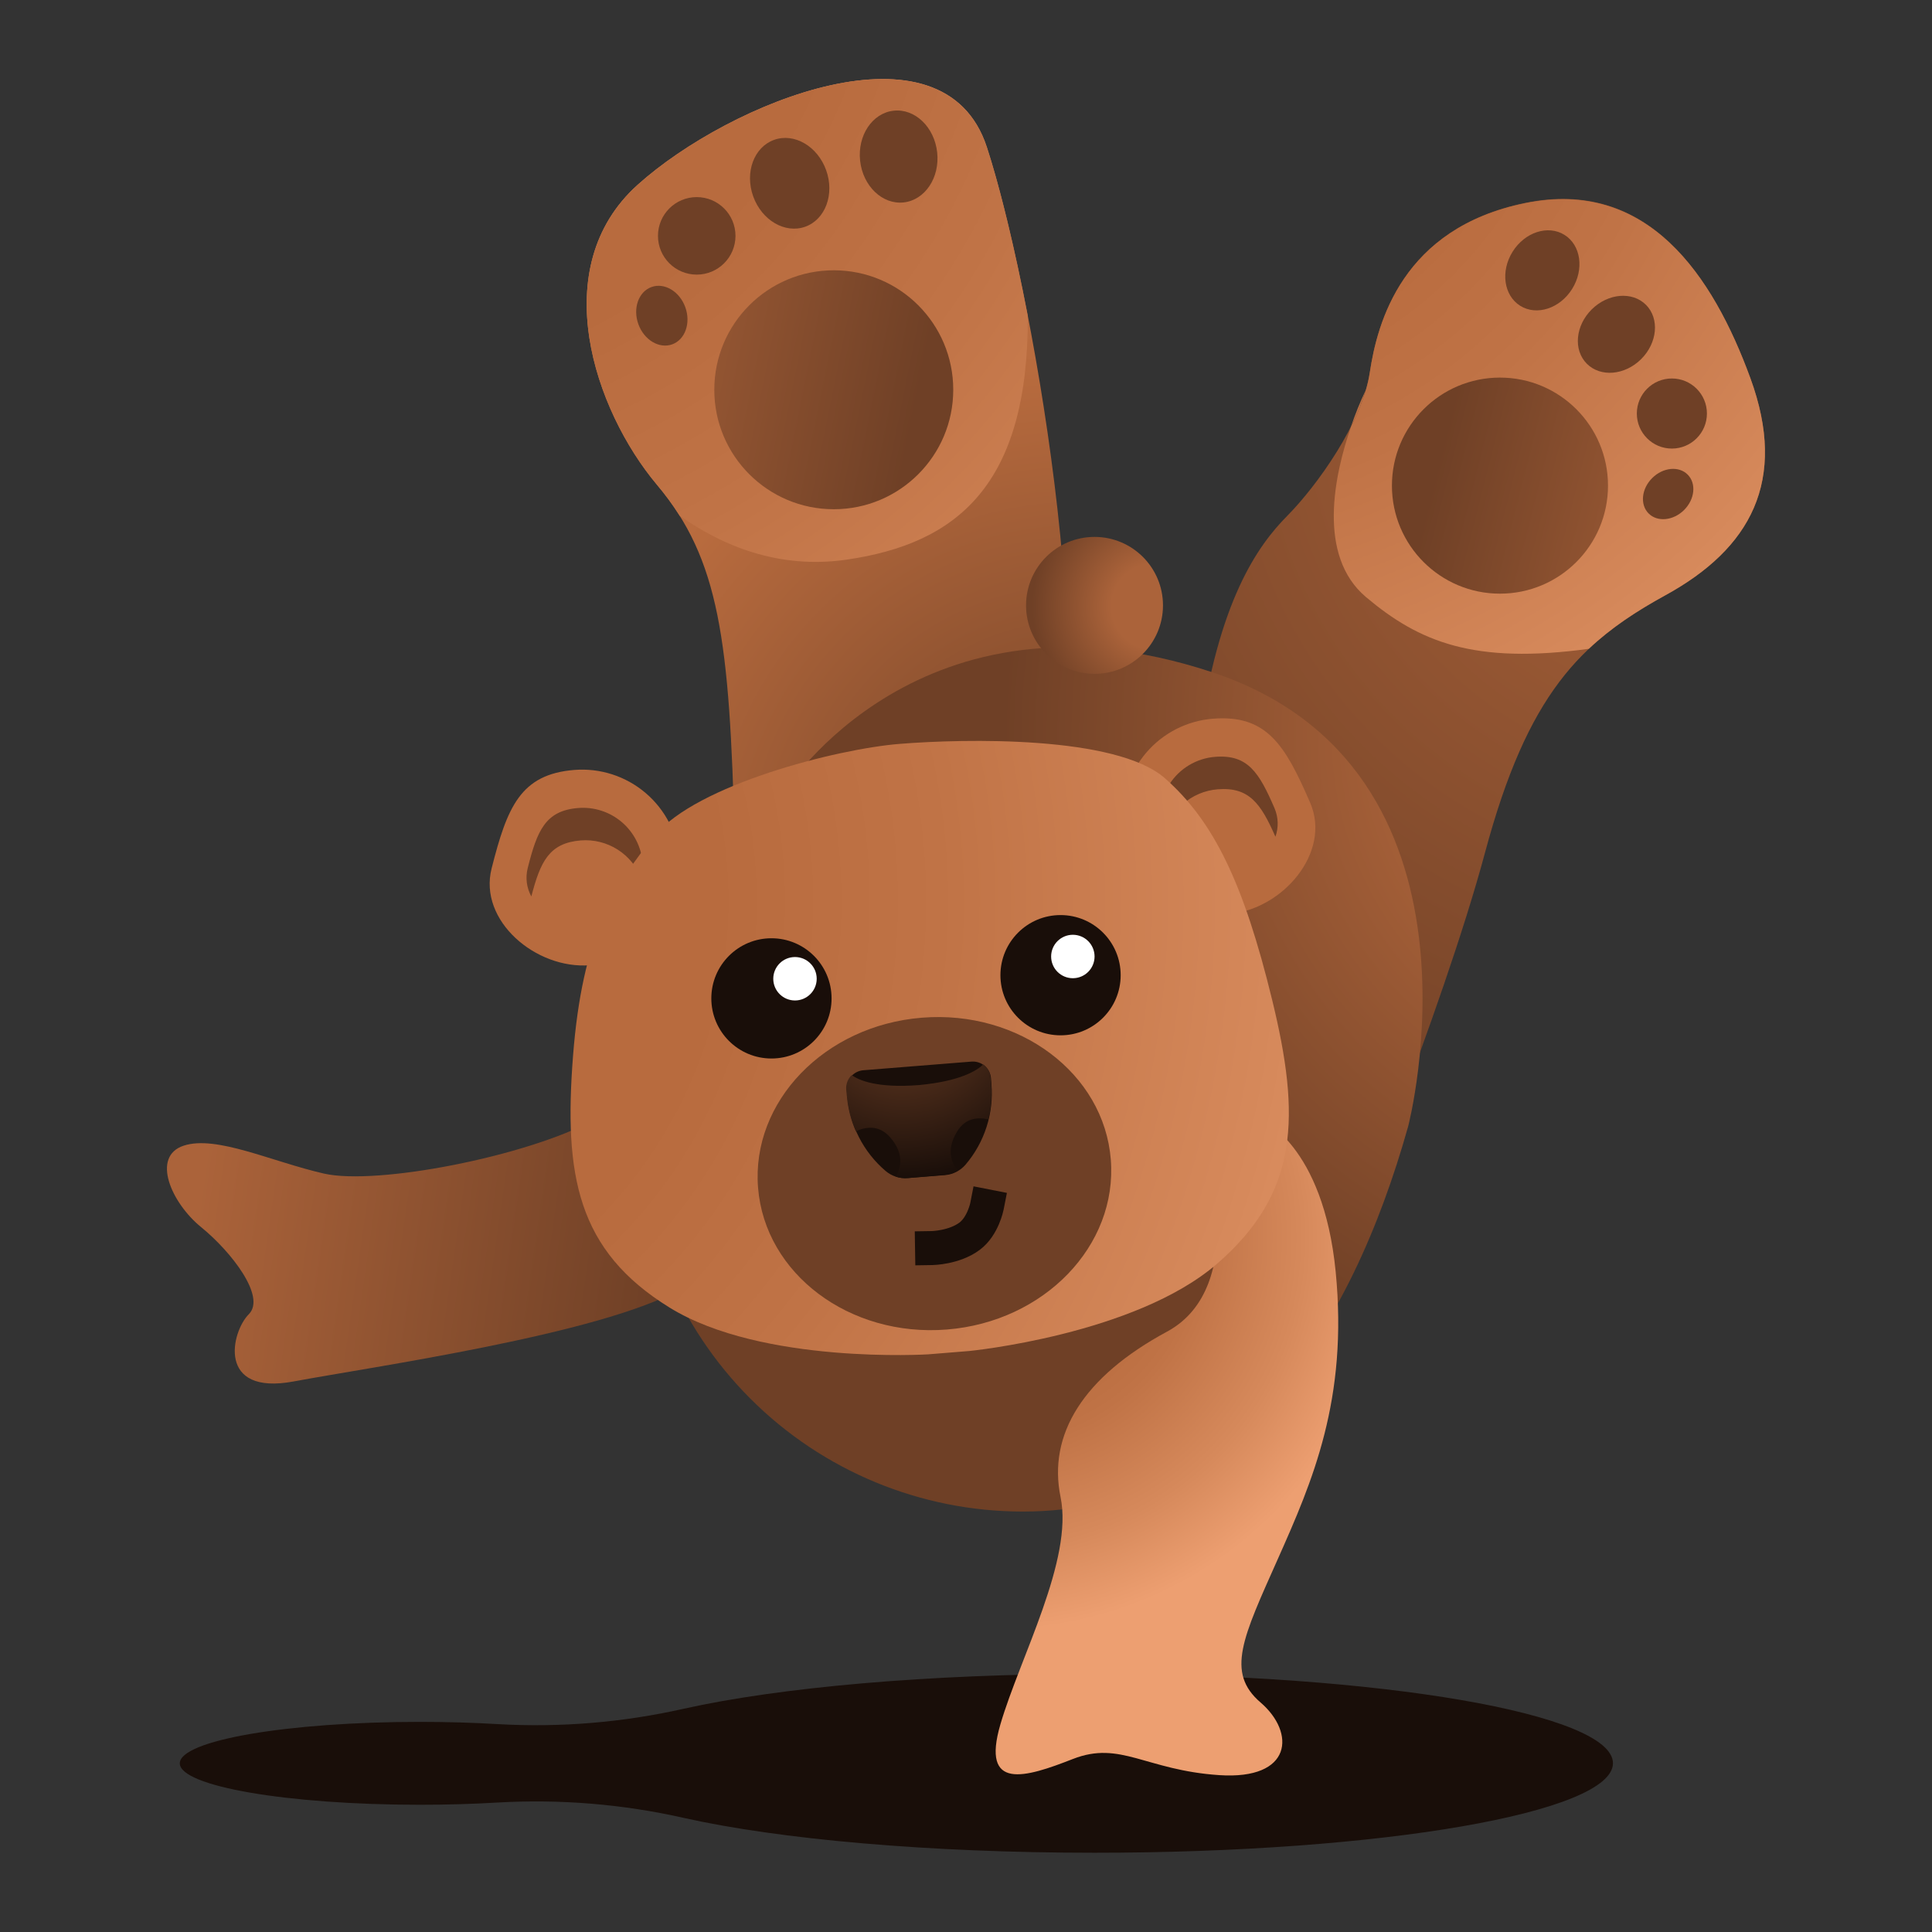 <svg width="250" height="250" viewBox="0 0 250 250" fill="none" xmlns="http://www.w3.org/2000/svg">
<rect x="0" y="0" width="250" height="250" fill="#333333" stroke="none"/>
<path d="M141.631 216.6C120.011 216.6 100.786 218.37 88.521 221.1C80.617 222.888 72.501 223.561 64.411 223.1C61.246 222.91 57.851 222.81 54.321 222.81C37.171 222.81 23.266 225.21 23.266 228.175C23.266 231.14 37.171 233.535 54.321 233.535C57.851 233.535 61.246 233.435 64.411 233.245C72.501 232.783 80.617 233.457 88.521 235.245C100.786 237.985 120.021 239.745 141.631 239.745C178.681 239.745 208.716 234.555 208.716 228.16C208.716 221.765 178.681 216.6 141.631 216.6Z" fill="#190E09"/>
<path d="M95.061 108.35C94.406 82.905 93.116 72.375 85.016 62.73C76.916 53.085 70.616 34.61 82.516 23.915C94.416 13.22 122.116 1.88 127.711 19.055C133.306 36.23 142.651 87.61 136.001 110.25C129.351 132.89 95.556 127.545 95.061 108.35Z" fill="url(#paint0_radial_5581_4718)"/>
<path d="M172.835 164.56C172.835 164.56 186.65 130.88 192.16 110.33C197.67 89.78 204.5 83.07 215.5 77.025C226.5 70.98 231.38 62.23 226.5 48.94C221.62 35.65 213.225 23 197.345 26.26C181.465 29.52 178.225 41.72 177.25 48.2C176.275 54.68 170.41 62.875 166.555 66.765C162.7 70.655 157.67 77.79 155.215 95.315C152.76 112.84 151 155.45 151 155.45L172.835 164.56Z" fill="url(#paint1_radial_5581_4718)"/>
<path d="M82.5 145.735C82.5 158.959 87.753 171.641 97.104 180.991C106.454 190.342 119.136 195.595 132.36 195.595C159.895 195.595 174.78 172.245 182.22 145.735C182.22 145.735 194.32 99.3 156.72 86.94C119.12 74.58 101.65 102.235 101.65 102.235C101.65 102.235 82.5 131.115 82.5 145.735Z" fill="url(#paint2_radial_5581_4718)"/>
<path d="M163.116 144.815C163.116 144.815 171.216 148.035 172.836 164.56C174.456 181.085 169.836 191.66 165.336 201.765C160.836 211.87 158.581 216.41 163.116 220.3C167.651 224.19 167.281 230.345 157.746 229.7C148.211 229.055 144.991 225.2 138.826 227.615C132.661 230.03 126.911 231.8 129.456 223.115C132.001 214.43 138.901 201.82 137.236 193.715C135.571 185.61 140.186 178.15 151.001 172.32C161.816 166.49 156.001 148.23 156.001 148.23L163.116 144.815Z" fill="url(#paint3_radial_5581_4718)"/>
<path d="M76.915 144.89C68.165 149.655 48.72 153.42 41.915 151.86C35.11 150.3 27.98 146.86 23.765 148.25C19.55 149.64 22.145 155.635 26.035 158.8C29.925 161.965 34.46 167.8 32.195 170.06C29.93 172.32 28 180.63 38.025 178.755C48.05 176.88 77.705 172.665 88.025 166.83C98.345 160.995 76.915 144.89 76.915 144.89Z" fill="url(#paint4_linear_5581_4718)"/>
<path d="M132.999 40.925C133.074 62.825 123.794 70.37 109.499 72.425C100.704 73.69 93.359 70.565 87.944 66.73C87.058 65.33 86.076 63.993 85.004 62.73C76.909 53.085 70.609 34.62 82.504 23.92C94.399 13.22 122.104 1.885 127.694 19.065C129.324 24 131.249 31.8 132.999 40.925Z" fill="url(#paint5_radial_5581_4718)"/>
<path d="M215.501 77.025C211.746 79.085 208.501 81.22 205.596 83.955C190.686 85.99 183.626 83.05 176.756 77.26C170.386 71.875 172.676 61.41 174.806 55.26C175.598 53.724 176.247 52.119 176.746 50.465C176.964 49.734 177.131 48.989 177.246 48.235C178.216 41.735 181.456 29.535 197.341 26.295C213.226 23.055 221.646 35.65 226.501 48.945C231.356 62.24 226.501 71 215.501 77.025Z" fill="url(#paint6_radial_5581_4718)"/>
<path d="M176.741 50.455C176.242 52.109 175.593 53.715 174.801 55.25C175.351 53.614 175.999 52.013 176.741 50.455Z" fill="url(#paint7_radial_5581_4718)"/>
<path d="M169.54 103.885C172.32 110.31 165.945 117.72 158.97 118.275C157.31 118.408 155.641 118.213 154.057 117.701C152.472 117.188 151.005 116.369 149.737 115.29C147.177 113.109 145.588 110.002 145.32 106.65C145.051 103.298 146.125 99.977 148.305 97.417C150.485 94.858 153.593 93.269 156.945 93C163.92 92.45 166.29 96.385 169.54 103.885Z" fill="#B86B3E"/>
<path d="M165.039 108.27C163.169 104.02 161.664 101.805 157.564 102.135C155.884 102.27 154.293 102.95 153.034 104.072C151.775 105.193 150.916 106.696 150.589 108.35C150.172 107.228 150.02 106.025 150.147 104.834C150.273 103.644 150.674 102.499 151.317 101.49C151.961 100.48 152.829 99.634 153.855 99.017C154.881 98.4 156.036 98.03 157.229 97.935C161.489 97.595 162.939 99.995 164.919 104.575C165.425 105.747 165.467 107.067 165.039 108.27Z" fill="#6F4026"/>
<path d="M63.614 112.375C61.889 119.155 69.365 125.455 76.34 124.9C79.691 124.632 82.798 123.043 84.977 120.484C87.157 117.924 88.231 114.604 87.962 111.253C87.694 107.902 86.105 104.795 83.545 102.615C80.986 100.435 77.665 99.362 74.314 99.63C67.34 100.19 65.624 104.45 63.614 112.375Z" fill="#B86B3E"/>
<path d="M68.755 116C69.925 111.5 71.055 109.08 75.155 108.75C76.836 108.617 78.514 109.036 79.935 109.943C81.356 110.85 82.443 112.195 83.03 113.775C83.172 113.078 83.215 112.364 83.155 111.655C83.074 110.642 82.795 109.654 82.332 108.748C81.869 107.843 81.233 107.038 80.459 106.378C79.685 105.719 78.788 105.218 77.821 104.906C76.853 104.593 75.834 104.474 74.82 104.555C70.56 104.895 69.505 107.495 68.285 112.335C67.972 113.572 68.14 114.882 68.755 116Z" fill="#6F4026"/>
<path d="M120.115 175.25C120.115 175.25 98.615 176.59 86.65 169.205C74.685 161.82 72.95 152.095 74.15 136.63C75.35 121.165 79.405 114.585 84.765 108.085C90.125 101.585 108.145 96.92 116.44 96.255C124.735 95.59 144.44 95.15 150.75 100.715C157.06 106.28 160.945 114.31 164.615 129.38C168.285 144.45 168.115 154.325 157.49 163.525C146.865 172.725 125.415 174.82 125.415 174.82L120.115 175.25Z" fill="url(#paint8_radial_5581_4718)"/>
<path d="M99.825 136.97C104.122 136.97 107.605 133.487 107.605 129.19C107.605 124.893 104.122 121.41 99.825 121.41C95.528 121.41 92.045 124.893 92.045 129.19C92.045 133.487 95.528 136.97 99.825 136.97Z" fill="#190E09"/>
<path d="M102.871 129.46C104.422 129.46 105.681 128.202 105.681 126.65C105.681 125.098 104.422 123.84 102.871 123.84C101.319 123.84 100.061 125.098 100.061 126.65C100.061 128.202 101.319 129.46 102.871 129.46Z" fill="white"/>
<path d="M137.235 133.97C141.532 133.97 145.015 130.487 145.015 126.19C145.015 121.893 141.532 118.41 137.235 118.41C132.938 118.41 129.455 121.893 129.455 126.19C129.455 130.487 132.938 133.97 137.235 133.97Z" fill="#190E09"/>
<path d="M138.826 126.58C140.378 126.58 141.636 125.322 141.636 123.77C141.636 122.218 140.378 120.96 138.826 120.96C137.274 120.96 136.016 122.218 136.016 123.77C136.016 125.322 137.274 126.58 138.826 126.58Z" fill="white"/>
<path d="M122.531 172.04C135.135 171.03 144.629 161.179 143.737 150.037C142.844 138.894 131.903 130.68 119.298 131.689C106.694 132.699 97.2 142.55 98.093 153.693C98.985 164.836 109.927 173.05 122.531 172.04Z" fill="#6F4026"/>
<path d="M128.23 139.5L128.295 140.34C128.597 144.099 127.394 147.824 124.95 150.695C124.274 151.487 123.312 151.978 122.275 152.06L117.46 152.445C116.946 152.487 116.429 152.428 115.938 152.27C115.447 152.112 114.993 151.859 114.6 151.525C111.726 149.077 109.941 145.588 109.64 141.825L109.575 140.99C109.529 140.375 109.729 139.767 110.13 139.299C110.53 138.831 111.1 138.54 111.715 138.49L125.715 137.37C126.33 137.323 126.939 137.52 127.41 137.919C127.88 138.318 128.175 138.886 128.23 139.5Z" fill="#190E09"/>
<path d="M120.605 161.5C120.605 161.5 123.47 161.455 125.46 159.97C127.205 158.67 127.71 156.095 127.71 156.095" stroke="#190E09" stroke-width="4.4" stroke-linecap="square" stroke-linejoin="bevel"/>
<path d="M203.435 37.385C205.015 34.85 204.571 31.719 202.442 30.392C200.313 29.064 197.306 30.043 195.725 32.578C194.145 35.113 194.589 38.244 196.718 39.572C198.847 40.899 201.854 39.92 203.435 37.385Z" fill="#6F4026"/>
<path d="M194.095 76.82C201.816 76.82 208.075 70.561 208.075 62.84C208.075 55.119 201.816 48.86 194.095 48.86C186.374 48.86 180.115 55.119 180.115 62.84C180.115 70.561 186.374 76.82 194.095 76.82Z" fill="url(#paint9_linear_5581_4718)"/>
<path d="M212.355 46.478C214.473 44.379 214.761 41.235 212.998 39.456C211.235 37.677 208.089 37.937 205.97 40.036C203.852 42.135 203.564 45.279 205.327 47.058C207.09 48.837 210.236 48.578 212.355 46.478Z" fill="#6F4026"/>
<path d="M216.34 58.045C218.844 58.045 220.875 56.014 220.875 53.51C220.875 51.005 218.844 48.975 216.34 48.975C213.835 48.975 211.805 51.005 211.805 53.51C211.805 56.014 213.835 58.045 216.34 58.045Z" fill="#6F4026"/>
<path d="M217.913 66.001C219.311 64.615 219.525 62.563 218.389 61.418C217.254 60.272 215.2 60.467 213.802 61.853C212.403 63.239 212.19 65.291 213.325 66.436C214.46 67.582 216.514 67.387 217.913 66.001Z" fill="#6F4026"/>
<path d="M116.935 26.194C119.689 25.892 121.629 22.99 121.27 19.713C120.91 16.435 118.387 14.023 115.634 14.325C112.88 14.627 110.94 17.529 111.299 20.806C111.659 24.084 114.182 26.496 116.935 26.194Z" fill="#6F4026"/>
<path d="M107.89 65.895C116.428 65.895 123.35 58.973 123.35 50.435C123.35 41.896 116.428 34.975 107.89 34.975C99.351 34.975 92.43 41.896 92.43 50.435C92.43 58.973 99.351 65.895 107.89 65.895Z" fill="url(#paint10_linear_5581_4718)"/>
<path d="M104.197 29.337C106.805 28.403 108.017 25.13 106.905 22.026C105.793 18.922 102.778 17.163 100.17 18.097C97.563 19.031 96.351 22.304 97.463 25.408C98.575 28.512 101.59 30.271 104.197 29.337Z" fill="#6F4026"/>
<path d="M90.156 35.535C92.925 35.535 95.171 33.29 95.171 30.52C95.171 27.75 92.925 25.505 90.156 25.505C87.386 25.505 85.141 27.75 85.141 30.52C85.141 33.29 87.386 35.535 90.156 35.535Z" fill="#6F4026"/>
<path d="M86.983 44.559C88.659 43.952 89.418 41.8 88.677 39.752C87.937 37.704 85.977 36.535 84.3 37.142C82.623 37.749 81.864 39.901 82.605 41.949C83.346 43.997 85.306 45.165 86.983 44.559Z" fill="#6F4026"/>
<path d="M128.175 139.41L128.25 140.26C128.383 141.8 128.26 143.351 127.885 144.85C126.55 144.54 124.935 144.65 123.855 146.405C122.265 149.01 123.325 150.765 123.955 151.48C123.45 151.789 122.88 151.975 122.29 152.025L117.475 152.44C116.943 152.486 116.407 152.421 115.9 152.25C116.4 151.485 117.25 149.515 115.17 147.155C113.745 145.535 112.04 145.795 110.75 146.39C110.116 144.955 109.722 143.424 109.585 141.86L109.5 141C109.471 140.653 109.52 140.304 109.643 139.978C109.766 139.652 109.959 139.357 110.21 139.115C111.105 139.765 113.435 140.84 118.945 140.405C124.23 139.905 126.395 138.55 127.235 137.735C127.504 137.93 127.727 138.181 127.889 138.47C128.051 138.759 128.149 139.08 128.175 139.41Z" fill="url(#paint11_radial_5581_4718)"/>
<path d="M141.63 87.195C146.523 87.195 150.49 83.228 150.49 78.335C150.49 73.441 146.523 69.475 141.63 69.475C136.736 69.475 132.77 73.441 132.77 78.335C132.77 83.228 136.736 87.195 141.63 87.195Z" fill="url(#paint12_radial_5581_4718)"/>
<defs>
<radialGradient id="paint0_radial_5581_4718" cx="0" cy="0" r="1" gradientUnits="userSpaceOnUse" gradientTransform="translate(140.106 113.035) scale(126.375 126.375)">
<stop stop-color="#6F4026"/>
<stop offset="0.52" stop-color="#B86B3E"/>
<stop offset="0.62" stop-color="#BD7043"/>
<stop offset="0.74" stop-color="#CB7D50"/>
<stop offset="0.87" stop-color="#E29466"/>
<stop offset="0.92" stop-color="#ED9F71"/>
</radialGradient>
<radialGradient id="paint1_radial_5581_4718" cx="0" cy="0" r="1" gradientUnits="userSpaceOnUse" gradientTransform="translate(221.6 51.44) scale(111.045 111.045)">
<stop stop-color="#AB633A"/>
<stop offset="1" stop-color="#6F4026"/>
</radialGradient>
<radialGradient id="paint2_radial_5581_4718" cx="0" cy="0" r="1" gradientUnits="userSpaceOnUse" gradientTransform="translate(216.49 94.7) scale(86.68 86.68)">
<stop offset="0.35" stop-color="#AB633A"/>
<stop offset="1" stop-color="#6F4026"/>
</radialGradient>
<radialGradient id="paint3_radial_5581_4718" cx="0" cy="0" r="1" gradientUnits="userSpaceOnUse" gradientTransform="translate(128.766 160.025) scale(52.605 52.605)">
<stop offset="0.33" stop-color="#B86B3E"/>
<stop offset="0.5" stop-color="#C07346"/>
<stop offset="0.76" stop-color="#D6895B"/>
<stop offset="0.97" stop-color="#ED9F71"/>
</radialGradient>
<linearGradient id="paint4_linear_5581_4718" x1="2.005" y1="154.215" x2="85.29" y2="166.205" gradientUnits="userSpaceOnUse">
<stop offset="0.28" stop-color="#AB633A"/>
<stop offset="1" stop-color="#6F4026"/>
</linearGradient>
<radialGradient id="paint5_radial_5581_4718" cx="0" cy="0" r="1" gradientUnits="userSpaceOnUse" gradientTransform="translate(50.339 -11.08) scale(175.255 175.255)">
<stop offset="0.33" stop-color="#B86B3E"/>
<stop offset="0.5" stop-color="#C07346"/>
<stop offset="0.76" stop-color="#D6895B"/>
<stop offset="0.97" stop-color="#ED9F71"/>
</radialGradient>
<radialGradient id="paint6_radial_5581_4718" cx="0" cy="0" r="1" gradientUnits="userSpaceOnUse" gradientTransform="translate(148.856 -3.68) scale(136.965 136.965)">
<stop offset="0.33" stop-color="#B86B3E"/>
<stop offset="0.5" stop-color="#C07346"/>
<stop offset="0.76" stop-color="#D6895B"/>
<stop offset="0.97" stop-color="#ED9F71"/>
</radialGradient>
<radialGradient id="paint7_radial_5581_4718" cx="0" cy="0" r="1" gradientUnits="userSpaceOnUse" gradientTransform="translate(148.856 -3.63) scale(136.92 136.92)">
<stop offset="0.33" stop-color="#B86B3E"/>
<stop offset="0.5" stop-color="#C07346"/>
<stop offset="0.76" stop-color="#D6895B"/>
<stop offset="0.97" stop-color="#ED9F71"/>
</radialGradient>
<radialGradient id="paint8_radial_5581_4718" cx="0" cy="0" r="1" gradientUnits="userSpaceOnUse" gradientTransform="translate(34.62 116.471) rotate(-4.58) scale(174.095 174.095)">
<stop offset="0.33" stop-color="#B86B3E"/>
<stop offset="0.5" stop-color="#C07346"/>
<stop offset="0.76" stop-color="#D6895B"/>
<stop offset="0.97" stop-color="#ED9F71"/>
</radialGradient>
<linearGradient id="paint9_linear_5581_4718" x1="225.564" y1="71.426" x2="185.681" y2="61.355" gradientUnits="userSpaceOnUse">
<stop stop-color="#AB633A"/>
<stop offset="1" stop-color="#6F4026"/>
</linearGradient>
<linearGradient id="paint10_linear_5581_4718" x1="74.252" y1="43.554" x2="118.584" y2="52.514" gradientUnits="userSpaceOnUse">
<stop stop-color="#AB633A"/>
<stop offset="1" stop-color="#6F4026"/>
</linearGradient>
<radialGradient id="paint11_radial_5581_4718" cx="0" cy="0" r="1" gradientUnits="userSpaceOnUse" gradientTransform="translate(116.814 130.548) rotate(-4.93) scale(22.165 22.165)">
<stop stop-color="#6F4026"/>
<stop offset="1" stop-color="#190E09"/>
</radialGradient>
<radialGradient id="paint12_radial_5581_4718" cx="0" cy="0" r="1" gradientUnits="userSpaceOnUse" gradientTransform="translate(149.395 78.47) scale(15.865)">
<stop offset="0.35" stop-color="#AB633A"/>
<stop offset="1" stop-color="#6F4026"/>
</radialGradient>
</defs>
</svg>
